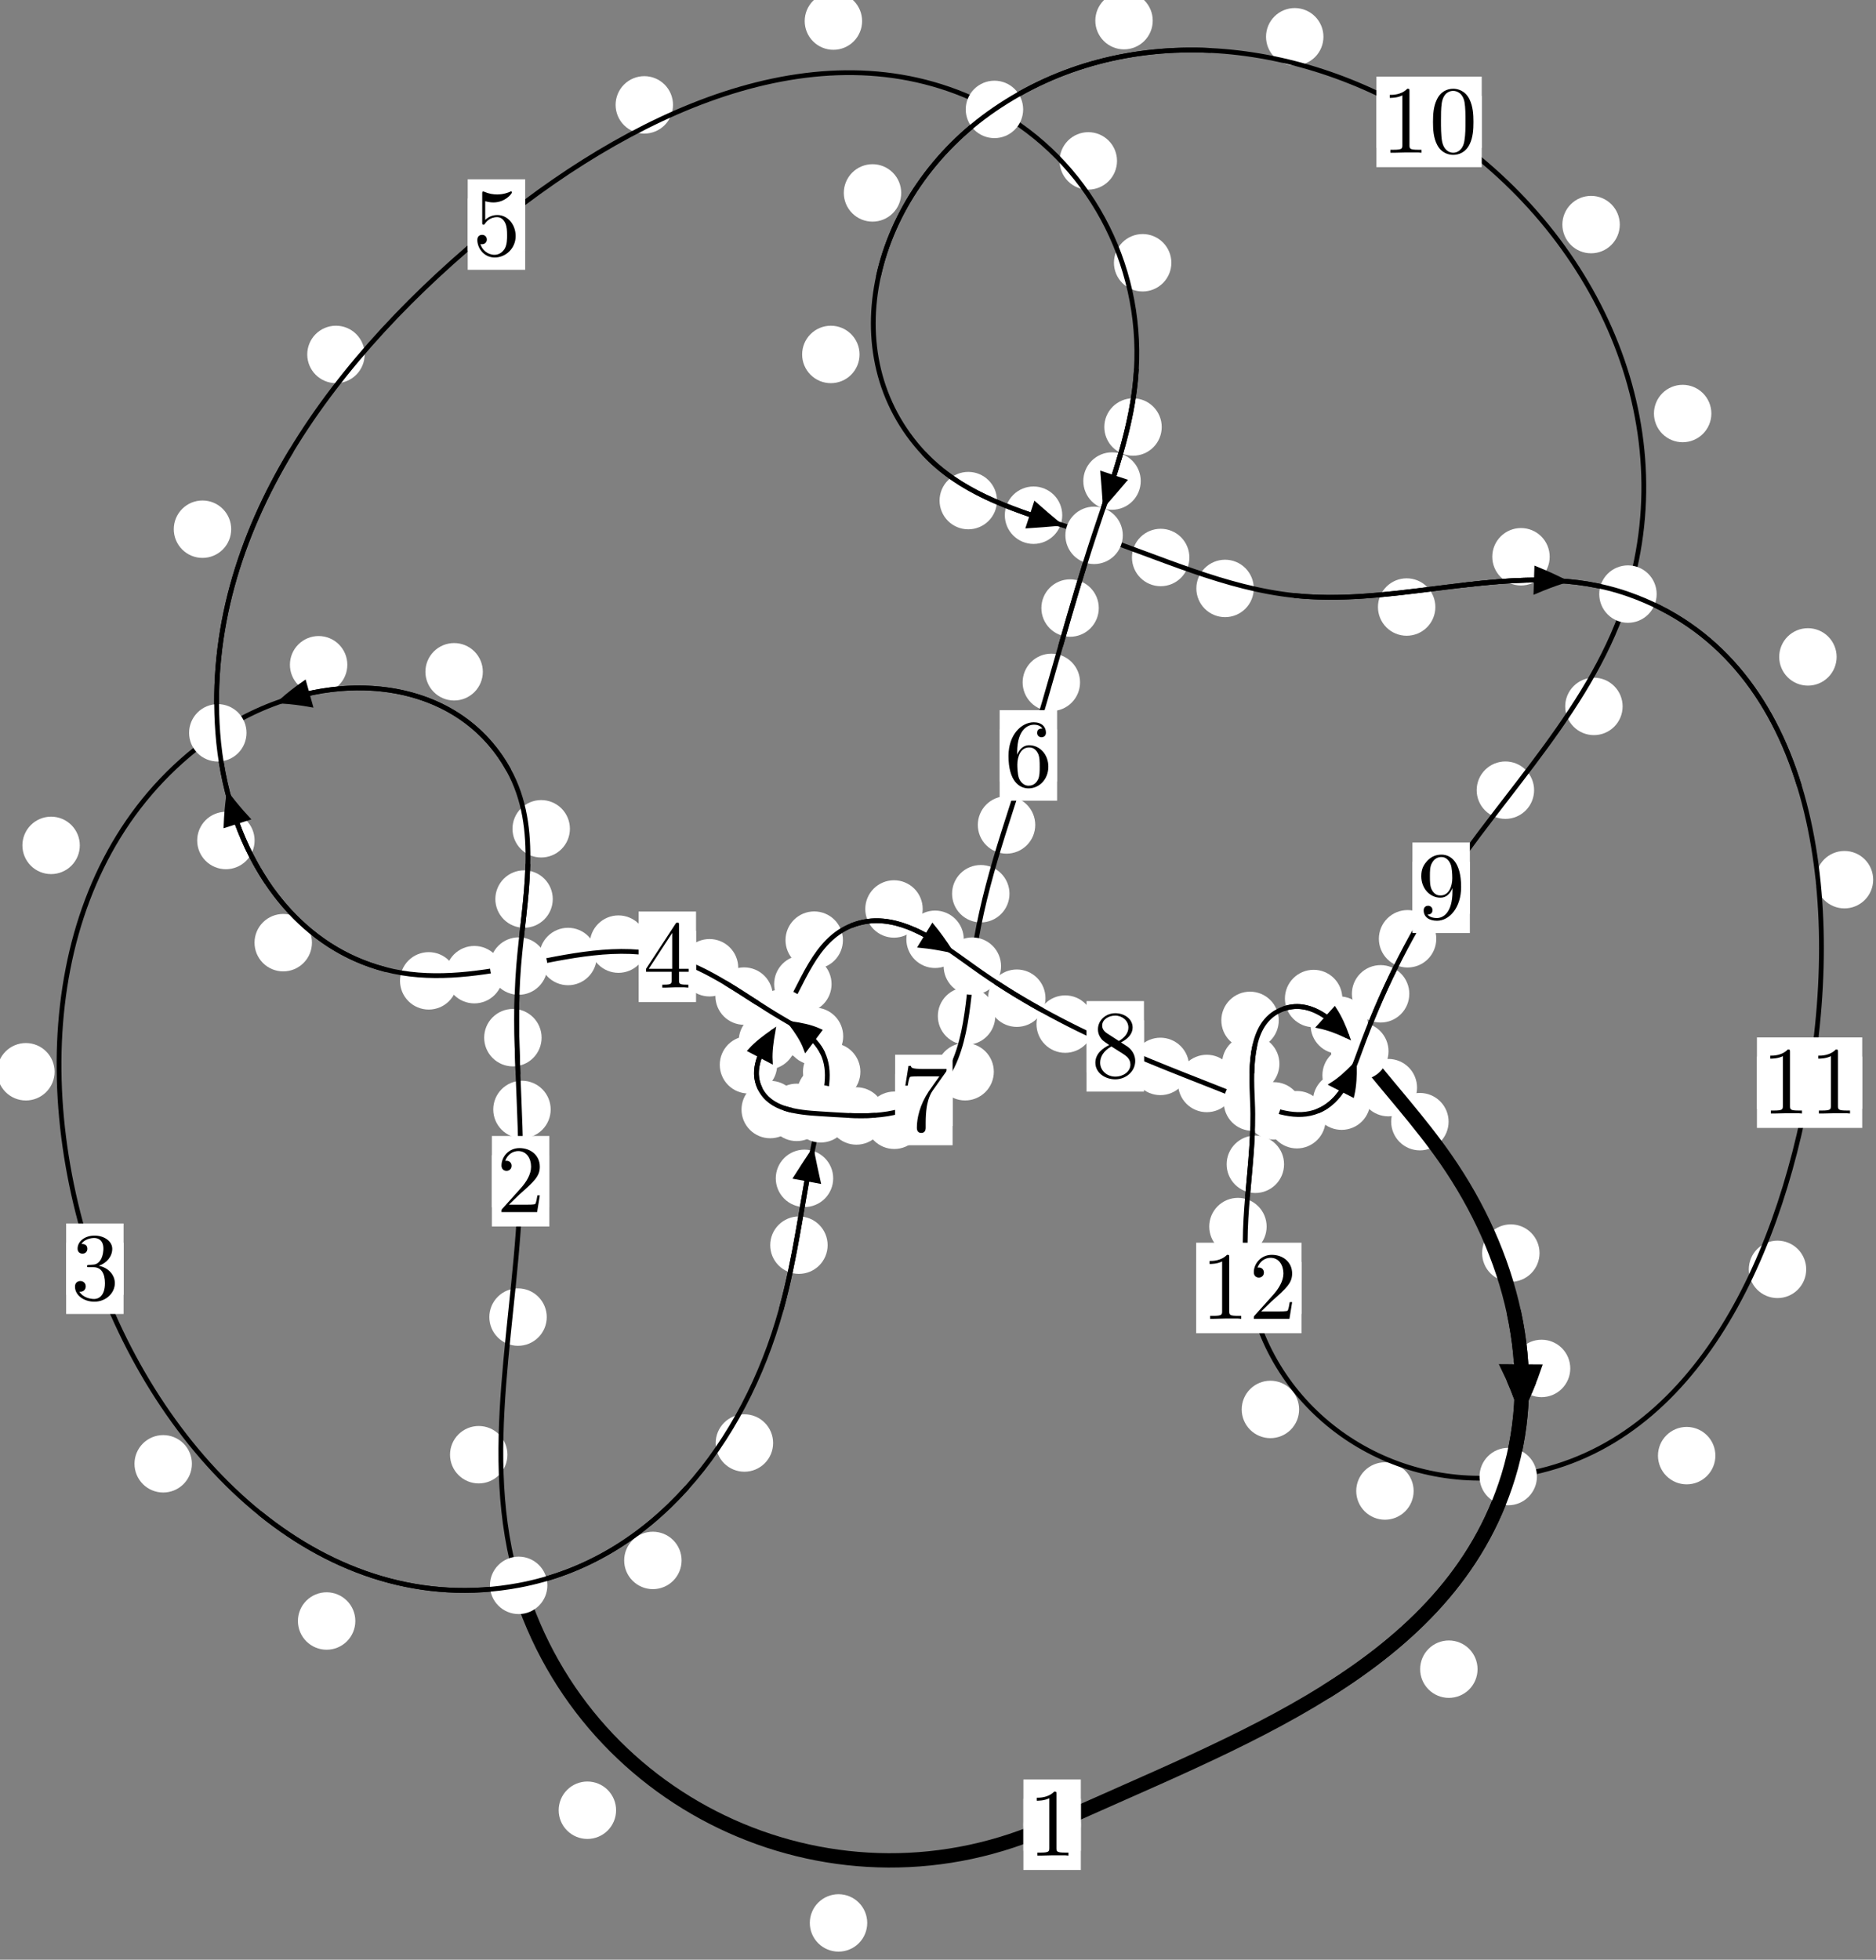 <?xml version="1.0"?>
<!-- Created by MetaPost 1.999 on 2021.07.06:0014 -->
<svg version="1.1" xmlns="http://www.w3.org/2000/svg" xmlns:xlink="http://www.w3.org/1999/xlink" width="195.32" height="203.962" viewBox="0 0 195.32 203.962">
<rect x="0" y="0" width="195.32" height="203.962" fill="#808080" stroke="none"/>
<!-- Original BoundingBox: -54.294556 -38.122345 141.025162 165.839966 -->
  <defs>
    <g transform="scale(0.01,0.01)" id="GLYPHcmr10_48">
      <path style="fill-rule: evenodd;" d="M460 -320C460 -400,455 -480,420 -554C374 -650,292 -666,250 -666C190 -666,117 -640,76 -547C44 -478,39 -400,39 -320C39 -245,43 -155,84 -79C127 2,200 22,249 22C303 22,379 1,423 -94C455 -163,460 -241,460 -320M249 -0C210 -0,151 -25,133 -121C122 -181,122 -273,122 -332C122 -396,122 -462,130 -516C149 -635,224 -644,249 -644C282 -644,348 -626,367 -527C377 -471,377 -395,377 -332C377 -257,377 -189,366 -125C351 -30,294 -0,249 -0"></path>
    </g>
    <g transform="scale(0.01,0.01)" id="GLYPHcmr10_49">
      <path style="fill-rule: evenodd;" d="M294 -640C294 -664,294 -666,271 -666C209 -602,121 -602,89 -602L89 -571C109 -571,168 -571,220 -597L220 -79C220 -43,217 -31,127 -31L95 -31L95 -0L257 -0L130 -3L217 -3L257 -3L297 -3L384 -3L419 -0L419 -31L387 -31C297 -31,294 -42,294 -79"></path>
    </g>
    <g transform="scale(0.01,0.01)" id="GLYPHcmr10_50">
      <path style="fill-rule: evenodd;" d="M127 -77L233 -180C389 -318,449 -372,449 -472C449 -586,359 -666,237 -666C124 -666,50 -574,50 -485C50 -429,100 -429,103 -429C120 -429,155 -441,155 -482C155 -508,137 -534,102 -534C94 -534,92 -534,89 -533C112 -598,166 -635,224 -635C315 -635,358 -554,358 -472C358 -392,308 -313,253 -251L61 -37C50 -26,50 -24,50 -0L421 -0L449 -174L424 -174C419 -144,412 -100,402 -85C395 -77,329 -77,307 -77"></path>
    </g>
    <g transform="scale(0.01,0.01)" id="GLYPHcmr10_51">
      <path style="fill-rule: evenodd;" d="M290 -352C372 -379,430 -449,430 -528C430 -610,342 -666,246 -666C145 -666,69 -606,69 -530C69 -497,91 -478,120 -478C151 -478,171 -500,171 -529C171 -579,124 -579,109 -579C140 -628,206 -641,242 -641C283 -641,338 -619,338 -529C338 -517,336 -459,310 -415C280 -367,246 -364,221 -363C213 -362,189 -360,182 -360C174 -359,167 -358,167 -348C167 -337,174 -337,191 -337L235 -337C317 -337,354 -269,354 -171C354 -35,285 -6,241 -6C198 -6,123 -23,88 -82C123 -77,154 -99,154 -137C154 -173,127 -193,98 -193C74 -193,42 -179,42 -135C42 -44,135 22,244 22C366 22,457 -69,457 -171C457 -253,394 -331,290 -352"></path>
    </g>
    <g transform="scale(0.01,0.01)" id="GLYPHcmr10_52">
      <path style="fill-rule: evenodd;" d="M294 -165L294 -78C294 -42,292 -31,218 -31L197 -31L197 -0L332 -0L238 -3L290 -3L332 -3L374 -3L427 -3L468 -0L468 -31L447 -31C373 -31,371 -42,371 -78L371 -165L471 -165L471 -196L371 -196L371 -651C371 -671,371 -677,355 -677C346 -677,343 -677,335 -665L28 -196L28 -165M300 -196L56 -196L300 -569"></path>
    </g>
    <g transform="scale(0.01,0.01)" id="GLYPHcmr10_53">
      <path style="fill-rule: evenodd;" d="M449 -201C449 -320,367 -420,259 -420C211 -420,168 -404,132 -369L132 -564C152 -558,185 -551,217 -551C340 -551,410 -642,410 -655C410 -661,407 -666,400 -666C399 -666,397 -666,392 -663C372 -654,323 -634,256 -634C216 -634,170 -641,123 -662C115 -665,113 -665,111 -665C101 -665,101 -657,101 -641L101 -345C101 -327,101 -319,115 -319C122 -319,124 -322,128 -328C139 -344,176 -398,257 -398C309 -398,334 -352,342 -334C358 -297,360 -258,360 -208C360 -173,360 -113,336 -71C312 -32,275 -6,229 -6C156 -6,99 -59,82 -118C85 -117,88 -116,99 -116C132 -116,149 -141,149 -165C149 -189,132 -214,99 -214C85 -214,50 -207,50 -161C50 -75,119 22,231 22C347 22,449 -74,449 -201"></path>
    </g>
    <g transform="scale(0.01,0.01)" id="GLYPHcmr10_54">
      <path style="fill-rule: evenodd;" d="M132 -328L132 -352C132 -605,256 -641,307 -641C331 -641,373 -635,395 -601C380 -601,340 -601,340 -556C340 -525,364 -510,386 -510C402 -510,432 -519,432 -558C432 -618,388 -666,305 -666C177 -666,42 -537,42 -316C42 -49,158 22,251 22C362 22,457 -72,457 -204C457 -331,368 -427,257 -427C189 -427,152 -376,132 -328M251 -6C188 -6,158 -66,152 -81C134 -128,134 -208,134 -226C134 -304,166 -404,256 -404C272 -404,318 -404,349 -342C367 -305,367 -254,367 -205C367 -157,367 -107,350 -71C320 -11,274 -6,251 -6"></path>
    </g>
    <g transform="scale(0.01,0.01)" id="GLYPHcmr10_55">
      <path style="fill-rule: evenodd;" d="M476 -609C485 -621,485 -623,485 -644L242 -644C120 -644,118 -657,114 -676L89 -676L56 -470L81 -470C84 -486,93 -549,106 -561C113 -567,191 -567,204 -567L411 -567C400 -551,321 -442,299 -409C209 -274,176 -135,176 -33C176 -23,176 22,222 22C268 22,268 -23,268 -33L268 -84C268 -139,271 -194,279 -248C283 -271,297 -357,341 -419"></path>
    </g>
    <g transform="scale(0.01,0.01)" id="GLYPHcmr10_56">
      <path style="fill-rule: evenodd;" d="M163 -457C117 -487,113 -521,113 -538C113 -599,178 -641,249 -641C322 -641,386 -589,386 -517C386 -460,347 -412,287 -377M309 -362C381 -399,430 -451,430 -517C430 -609,341 -666,250 -666C150 -666,69 -592,69 -499C69 -481,71 -436,113 -389C124 -377,161 -352,186 -335C128 -306,42 -250,42 -151C42 -45,144 22,249 22C362 22,457 -61,457 -168C457 -204,446 -249,408 -291C389 -312,373 -322,309 -362M209 -320L332 -242C360 -223,407 -193,407 -132C407 -58,332 -6,250 -6C164 -6,92 -68,92 -151C92 -209,124 -273,209 -320"></path>
    </g>
    <g transform="scale(0.01,0.01)" id="GLYPHcmr10_57">
      <path style="fill-rule: evenodd;" d="M367 -318L367 -286C367 -52,263 -6,205 -6C188 -6,134 -8,107 -42C151 -42,159 -71,159 -88C159 -119,135 -134,113 -134C97 -134,67 -125,67 -86C67 -19,121 22,206 22C335 22,457 -114,457 -329C457 -598,342 -666,253 -666C198 -666,149 -648,106 -603C65 -558,42 -516,42 -441C42 -316,130 -218,242 -218C303 -218,344 -260,367 -318M243 -241C227 -241,181 -241,150 -304C132 -341,132 -391,132 -440C132 -494,132 -541,153 -578C180 -628,218 -641,253 -641C299 -641,332 -607,349 -562C361 -530,365 -467,365 -421C365 -338,331 -241,243 -241"></path>
    </g>
  </defs>
  <path d="M90.291 200.134C90.291 199.341,89.976 198.581,89.416 198.02C88.855 197.46,88.095 197.145,87.302 197.145C86.51 197.145,85.749 197.46,85.189 198.02C84.628 198.581,84.314 199.341,84.314 200.134C84.314 200.926,84.628 201.686,85.189 202.247C85.749 202.807,86.51 203.122,87.302 203.122C88.095 203.122,88.855 202.807,89.416 202.247C89.976 201.686,90.291 200.926,90.291 200.134Z" style="fill: rgb(100%,100%,100%);stroke: none;"></path>
  <path d="M112.529 189.914C112.529 189.121,112.214 188.361,111.654 187.801C111.093 187.24,110.333 186.925,109.541 186.925C108.748 186.925,107.988 187.24,107.427 187.801C106.867 188.361,106.552 189.121,106.552 189.914C106.552 190.707,106.867 191.467,107.427 192.027C107.988 192.588,108.748 192.903,109.541 192.903C110.333 192.903,111.093 192.588,111.654 192.027C112.214 191.467,112.529 190.707,112.529 189.914Z" style="fill: rgb(100%,100%,100%);stroke: none;"></path>
  <path d="M52.832 151.402C52.832 150.61,52.517 149.85,51.956 149.289C51.396 148.729,50.636 148.414,49.843 148.414C49.05 148.414,48.29 148.729,47.73 149.289C47.169 149.85,46.854 150.61,46.854 151.402C46.854 152.195,47.169 152.955,47.73 153.516C48.29 154.076,49.05 154.391,49.843 154.391C50.636 154.391,51.396 154.076,51.956 153.516C52.517 152.955,52.832 152.195,52.832 151.402Z" style="fill: rgb(100%,100%,100%);stroke: none;"></path>
  <path d="M64.144 188.405C64.144 187.612,63.829 186.852,63.269 186.291C62.708 185.731,61.948 185.416,61.155 185.416C60.363 185.416,59.602 185.731,59.042 186.291C58.481 186.852,58.167 187.612,58.167 188.405C58.167 189.197,58.481 189.958,59.042 190.518C59.602 191.078,60.363 191.393,61.155 191.393C61.948 191.393,62.708 191.078,63.269 190.518C63.829 189.958,64.144 189.197,64.144 188.405Z" style="fill: rgb(100%,100%,100%);stroke: none;"></path>
  <path d="M57.334 115.471C57.334 114.678,57.019 113.918,56.458 113.358C55.898 112.797,55.137 112.482,54.345 112.482C53.552 112.482,52.792 112.797,52.231 113.358C51.671 113.918,51.356 114.678,51.356 115.471C51.356 116.264,51.671 117.024,52.231 117.584C52.792 118.145,53.552 118.46,54.345 118.46C55.137 118.46,55.898 118.145,56.458 117.584C57.019 117.024,57.334 116.264,57.334 115.471Z" style="fill: rgb(100%,100%,100%);stroke: none;"></path>
  <path d="M56.925 137.08C56.925 136.287,56.61 135.527,56.049 134.967C55.489 134.406,54.729 134.091,53.936 134.091C53.143 134.091,52.383 134.406,51.823 134.967C51.262 135.527,50.947 136.287,50.947 137.08C50.947 137.873,51.262 138.633,51.823 139.193C52.383 139.754,53.143 140.069,53.936 140.069C54.729 140.069,55.489 139.754,56.049 139.193C56.61 138.633,56.925 137.873,56.925 137.08Z" style="fill: rgb(100%,100%,100%);stroke: none;"></path>
  <path d="M57.551 93.572C57.551 92.779,57.236 92.019,56.676 91.459C56.115 90.898,55.355 90.583,54.562 90.583C53.77 90.583,53.01 90.898,52.449 91.459C51.889 92.019,51.574 92.779,51.574 93.572C51.574 94.365,51.889 95.125,52.449 95.685C53.01 96.246,53.77 96.561,54.562 96.561C55.355 96.561,56.115 96.246,56.676 95.685C57.236 95.125,57.551 94.365,57.551 93.572Z" style="fill: rgb(100%,100%,100%);stroke: none;"></path>
  <path d="M56.388 107.998C56.388 107.205,56.073 106.445,55.512 105.884C54.952 105.324,54.192 105.009,53.399 105.009C52.606 105.009,51.846 105.324,51.286 105.884C50.725 106.445,50.41 107.205,50.41 107.998C50.41 108.79,50.725 109.551,51.286 110.111C51.846 110.672,52.606 110.986,53.399 110.986C54.192 110.986,54.952 110.672,55.512 110.111C56.073 109.551,56.388 108.79,56.388 107.998Z" style="fill: rgb(100%,100%,100%);stroke: none;"></path>
  <path d="M50.27 69.917C50.27 69.124,49.955 68.364,49.394 67.804C48.834 67.243,48.074 66.928,47.281 66.928C46.488 66.928,45.728 67.243,45.168 67.804C44.607 68.364,44.292 69.124,44.292 69.917C44.292 70.71,44.607 71.47,45.168 72.03C45.728 72.591,46.488 72.906,47.281 72.906C48.074 72.906,48.834 72.591,49.394 72.03C49.955 71.47,50.27 70.71,50.27 69.917Z" style="fill: rgb(100%,100%,100%);stroke: none;"></path>
  <path d="M59.336 86.258C59.336 85.465,59.021 84.705,58.46 84.144C57.9 83.584,57.14 83.269,56.347 83.269C55.554 83.269,54.794 83.584,54.234 84.144C53.673 84.705,53.358 85.465,53.358 86.258C53.358 87.05,53.673 87.811,54.234 88.371C54.794 88.932,55.554 89.246,56.347 89.246C57.14 89.246,57.9 88.932,58.46 88.371C59.021 87.811,59.336 87.05,59.336 86.258Z" style="fill: rgb(100%,100%,100%);stroke: none;"></path>
  <path d="M8.309 87.986C8.309 87.193,7.994 86.433,7.434 85.872C6.873 85.312,6.113 84.997,5.32 84.997C4.528 84.997,3.768 85.312,3.207 85.872C2.647 86.433,2.332 87.193,2.332 87.986C2.332 88.778,2.647 89.538,3.207 90.099C3.768 90.659,4.528 90.974,5.32 90.974C6.113 90.974,6.873 90.659,7.434 90.099C7.994 89.538,8.309 88.778,8.309 87.986Z" style="fill: rgb(100%,100%,100%);stroke: none;"></path>
  <path d="M36.162 69.187C36.162 68.394,35.847 67.634,35.287 67.074C34.726 66.513,33.966 66.198,33.173 66.198C32.381 66.198,31.62 66.513,31.06 67.074C30.499 67.634,30.185 68.394,30.185 69.187C30.185 69.98,30.499 70.74,31.06 71.3C31.62 71.861,32.381 72.176,33.173 72.176C33.966 72.176,34.726 71.861,35.287 71.3C35.847 70.74,36.162 69.98,36.162 69.187Z" style="fill: rgb(100%,100%,100%);stroke: none;"></path>
  <path d="M19.98 152.349C19.98 151.557,19.665 150.797,19.104 150.236C18.544 149.676,17.784 149.361,16.991 149.361C16.198 149.361,15.438 149.676,14.878 150.236C14.317 150.797,14.002 151.557,14.002 152.349C14.002 153.142,14.317 153.902,14.878 154.463C15.438 155.023,16.198 155.338,16.991 155.338C17.784 155.338,18.544 155.023,19.104 154.463C19.665 153.902,19.98 153.142,19.98 152.349Z" style="fill: rgb(100%,100%,100%);stroke: none;"></path>
  <path d="M5.683 111.547C5.683 110.754,5.368 109.994,4.807 109.433C4.247 108.873,3.487 108.558,2.694 108.558C1.901 108.558,1.141 108.873,0.581 109.433C0.02 109.994,-0.295 110.754,-0.295 111.547C-0.295 112.339,0.02 113.099,0.581 113.66C1.141 114.22,1.901 114.535,2.694 114.535C3.487 114.535,4.247 114.22,4.807 113.66C5.368 113.099,5.683 112.339,5.683 111.547Z" style="fill: rgb(100%,100%,100%);stroke: none;"></path>
  <path d="M70.964 162.406C70.964 161.613,70.649 160.853,70.088 160.293C69.528 159.732,68.768 159.417,67.975 159.417C67.182 159.417,66.422 159.732,65.862 160.293C65.301 160.853,64.986 161.613,64.986 162.406C64.986 163.199,65.301 163.959,65.862 164.519C66.422 165.08,67.182 165.395,67.975 165.395C68.768 165.395,69.528 165.08,70.088 164.519C70.649 163.959,70.964 163.199,70.964 162.406Z" style="fill: rgb(100%,100%,100%);stroke: none;"></path>
  <path d="M36.995 168.711C36.995 167.918,36.68 167.158,36.12 166.598C35.559 166.037,34.799 165.722,34.006 165.722C33.214 165.722,32.454 166.037,31.893 166.598C31.333 167.158,31.018 167.918,31.018 168.711C31.018 169.504,31.333 170.264,31.893 170.824C32.454 171.385,33.214 171.7,34.006 171.7C34.799 171.7,35.559 171.385,36.12 170.824C36.68 170.264,36.995 169.504,36.995 168.711Z" style="fill: rgb(100%,100%,100%);stroke: none;"></path>
  <path d="M86.169 129.593C86.169 128.801,85.854 128.041,85.294 127.48C84.733 126.92,83.973 126.605,83.18 126.605C82.388 126.605,81.627 126.92,81.067 127.48C80.506 128.041,80.192 128.801,80.192 129.593C80.192 130.386,80.506 131.146,81.067 131.707C81.627 132.267,82.388 132.582,83.18 132.582C83.973 132.582,84.733 132.267,85.294 131.707C85.854 131.146,86.169 130.386,86.169 129.593Z" style="fill: rgb(100%,100%,100%);stroke: none;"></path>
  <path d="M80.493 150.185C80.493 149.392,80.178 148.632,79.617 148.072C79.057 147.511,78.297 147.196,77.504 147.196C76.711 147.196,75.951 147.511,75.391 148.072C74.83 148.632,74.515 149.392,74.515 150.185C74.515 150.978,74.83 151.738,75.391 152.298C75.951 152.859,76.711 153.174,77.504 153.174C78.297 153.174,79.057 152.859,79.617 152.298C80.178 151.738,80.493 150.978,80.493 150.185Z" style="fill: rgb(100%,100%,100%);stroke: none;"></path>
  <path d="M88.966 113.797C88.966 113.004,88.651 112.244,88.09 111.684C87.53 111.123,86.769 110.808,85.977 110.808C85.184 110.808,84.424 111.123,83.863 111.684C83.303 112.244,82.988 113.004,82.988 113.797C82.988 114.59,83.303 115.35,83.863 115.91C84.424 116.471,85.184 116.786,85.977 116.786C86.769 116.786,87.53 116.471,88.09 115.91C88.651 115.35,88.966 114.59,88.966 113.797Z" style="fill: rgb(100%,100%,100%);stroke: none;"></path>
  <path d="M86.748 122.639C86.748 121.847,86.433 121.087,85.873 120.526C85.312 119.966,84.552 119.651,83.759 119.651C82.967 119.651,82.206 119.966,81.646 120.526C81.085 121.087,80.77 121.847,80.77 122.639C80.77 123.432,81.085 124.192,81.646 124.753C82.206 125.313,82.967 125.628,83.759 125.628C84.552 125.628,85.312 125.313,85.873 124.753C86.433 124.192,86.748 123.432,86.748 122.639Z" style="fill: rgb(100%,100%,100%);stroke: none;"></path>
  <path d="M87.789 107.854C87.789 107.061,87.474 106.301,86.914 105.741C86.353 105.18,85.593 104.865,84.8 104.865C84.008 104.865,83.248 105.18,82.687 105.741C82.127 106.301,81.812 107.061,81.812 107.854C81.812 108.647,82.127 109.407,82.687 109.967C83.248 110.528,84.008 110.843,84.8 110.843C85.593 110.843,86.353 110.528,86.914 109.967C87.474 109.407,87.789 108.647,87.789 107.854Z" style="fill: rgb(100%,100%,100%);stroke: none;"></path>
  <path d="M89.579 111.547C89.579 110.754,89.265 109.994,88.704 109.433C88.144 108.873,87.383 108.558,86.591 108.558C85.798 108.558,85.038 108.873,84.477 109.433C83.917 109.994,83.602 110.754,83.602 111.547C83.602 112.339,83.917 113.099,84.477 113.66C85.038 114.22,85.798 114.535,86.591 114.535C87.383 114.535,88.144 114.22,88.704 113.66C89.265 113.099,89.579 112.339,89.579 111.547Z" style="fill: rgb(100%,100%,100%);stroke: none;"></path>
  <path d="M80.462 103.672C80.462 102.879,80.147 102.119,79.587 101.558C79.026 100.998,78.266 100.683,77.473 100.683C76.681 100.683,75.92 100.998,75.36 101.558C74.8 102.119,74.485 102.879,74.485 103.672C74.485 104.464,74.8 105.224,75.36 105.785C75.92 106.345,76.681 106.66,77.473 106.66C78.266 106.66,79.026 106.345,79.587 105.785C80.147 105.224,80.462 104.464,80.462 103.672Z" style="fill: rgb(100%,100%,100%);stroke: none;"></path>
  <path d="M86.013 106.924C86.013 106.131,85.698 105.371,85.137 104.81C84.577 104.25,83.817 103.935,83.024 103.935C82.231 103.935,81.471 104.25,80.911 104.81C80.35 105.371,80.035 106.131,80.035 106.924C80.035 107.716,80.35 108.476,80.911 109.037C81.471 109.597,82.231 109.912,83.024 109.912C83.817 109.912,84.577 109.597,85.137 109.037C85.698 108.476,86.013 107.716,86.013 106.924Z" style="fill: rgb(100%,100%,100%);stroke: none;"></path>
  <path d="M67.381 98.262C67.381 97.469,67.066 96.709,66.505 96.149C65.945 95.588,65.185 95.273,64.392 95.273C63.599 95.273,62.839 95.588,62.279 96.149C61.718 96.709,61.403 97.469,61.403 98.262C61.403 99.055,61.718 99.815,62.279 100.375C62.839 100.936,63.599 101.251,64.392 101.251C65.185 101.251,65.945 100.936,66.505 100.375C67.066 99.815,67.381 99.055,67.381 98.262Z" style="fill: rgb(100%,100%,100%);stroke: none;"></path>
  <path d="M76.861 100.721C76.861 99.929,76.546 99.169,75.986 98.608C75.425 98.048,74.665 97.733,73.872 97.733C73.08 97.733,72.32 98.048,71.759 98.608C71.199 99.169,70.884 99.929,70.884 100.721C70.884 101.514,71.199 102.274,71.759 102.835C72.32 103.395,73.08 103.71,73.872 103.71C74.665 103.71,75.425 103.395,75.986 102.835C76.546 102.274,76.861 101.514,76.861 100.721Z" style="fill: rgb(100%,100%,100%);stroke: none;"></path>
  <path d="M52.375 101.441C52.375 100.648,52.06 99.888,51.5 99.328C50.939 98.767,50.179 98.452,49.386 98.452C48.594 98.452,47.834 98.767,47.273 99.328C46.713 99.888,46.398 100.648,46.398 101.441C46.398 102.234,46.713 102.994,47.273 103.554C47.834 104.115,48.594 104.43,49.386 104.43C50.179 104.43,50.939 104.115,51.5 103.554C52.06 102.994,52.375 102.234,52.375 101.441Z" style="fill: rgb(100%,100%,100%);stroke: none;"></path>
  <path d="M62.13 99.551C62.13 98.758,61.815 97.998,61.255 97.438C60.694 96.877,59.934 96.562,59.141 96.562C58.349 96.562,57.588 96.877,57.028 97.438C56.467 97.998,56.153 98.758,56.153 99.551C56.153 100.344,56.467 101.104,57.028 101.664C57.588 102.225,58.349 102.54,59.141 102.54C59.934 102.54,60.694 102.225,61.255 101.664C61.815 101.104,62.13 100.344,62.13 99.551Z" style="fill: rgb(100%,100%,100%);stroke: none;"></path>
  <path d="M32.478 98.111C32.478 97.318,32.163 96.558,31.602 95.998C31.042 95.437,30.281 95.122,29.489 95.122C28.696 95.122,27.936 95.437,27.375 95.998C26.815 96.558,26.5 97.318,26.5 98.111C26.5 98.904,26.815 99.664,27.375 100.224C27.936 100.785,28.696 101.1,29.489 101.1C30.281 101.1,31.042 100.785,31.602 100.224C32.163 99.664,32.478 98.904,32.478 98.111Z" style="fill: rgb(100%,100%,100%);stroke: none;"></path>
  <path d="M47.624 102.085C47.624 101.292,47.309 100.532,46.749 99.972C46.188 99.411,45.428 99.096,44.635 99.096C43.843 99.096,43.082 99.411,42.522 99.972C41.961 100.532,41.647 101.292,41.647 102.085C41.647 102.878,41.961 103.638,42.522 104.198C43.082 104.759,43.843 105.074,44.635 105.074C45.428 105.074,46.188 104.759,46.749 104.198C47.309 103.638,47.624 102.878,47.624 102.085Z" style="fill: rgb(100%,100%,100%);stroke: none;"></path>
  <path d="M24.071 55.077C24.071 54.285,23.756 53.524,23.196 52.964C22.635 52.403,21.875 52.089,21.082 52.089C20.29 52.089,19.529 52.403,18.969 52.964C18.408 53.524,18.093 54.285,18.093 55.077C18.093 55.87,18.408 56.63,18.969 57.191C19.529 57.751,20.29 58.066,21.082 58.066C21.875 58.066,22.635 57.751,23.196 57.191C23.756 56.63,24.071 55.87,24.071 55.077Z" style="fill: rgb(100%,100%,100%);stroke: none;"></path>
  <path d="M26.507 87.477C26.507 86.685,26.192 85.924,25.632 85.364C25.072 84.804,24.311 84.489,23.519 84.489C22.726 84.489,21.966 84.804,21.405 85.364C20.845 85.924,20.53 86.685,20.53 87.477C20.53 88.27,20.845 89.03,21.405 89.591C21.966 90.151,22.726 90.466,23.519 90.466C24.311 90.466,25.072 90.151,25.632 89.591C26.192 89.03,26.507 88.27,26.507 87.477Z" style="fill: rgb(100%,100%,100%);stroke: none;"></path>
  <path d="M70.071 10.916C70.071 10.123,69.756 9.363,69.196 8.802C68.635 8.242,67.875 7.927,67.083 7.927C66.29 7.927,65.53 8.242,64.969 8.802C64.409 9.363,64.094 10.123,64.094 10.916C64.094 11.708,64.409 12.469,64.969 13.029C65.53 13.59,66.29 13.904,67.083 13.904C67.875 13.904,68.635 13.59,69.196 13.029C69.756 12.469,70.071 11.708,70.071 10.916Z" style="fill: rgb(100%,100%,100%);stroke: none;"></path>
  <path d="M37.966 36.889C37.966 36.096,37.651 35.336,37.091 34.775C36.53 34.215,35.77 33.9,34.977 33.9C34.185 33.9,33.424 34.215,32.864 34.775C32.304 35.336,31.989 36.096,31.989 36.889C31.989 37.681,32.304 38.442,32.864 39.002C33.424 39.563,34.185 39.878,34.977 39.878C35.77 39.878,36.53 39.563,37.091 39.002C37.651 38.442,37.966 37.681,37.966 36.889Z" style="fill: rgb(100%,100%,100%);stroke: none;"></path>
  <path d="M116.298 16.745C116.298 15.952,115.983 15.192,115.423 14.632C114.862 14.071,114.102 13.756,113.309 13.756C112.517 13.756,111.756 14.071,111.196 14.632C110.635 15.192,110.32 15.952,110.32 16.745C110.32 17.538,110.635 18.298,111.196 18.858C111.756 19.419,112.517 19.734,113.309 19.734C114.102 19.734,114.862 19.419,115.423 18.858C115.983 18.298,116.298 17.538,116.298 16.745Z" style="fill: rgb(100%,100%,100%);stroke: none;"></path>
  <path d="M89.758 2.194C89.758 1.401,89.443 0.641,88.883 0.081C88.322 -0.48,87.562 -0.795,86.769 -0.795C85.977 -0.795,85.216 -0.48,84.656 0.081C84.096 0.641,83.781 1.401,83.781 2.194C83.781 2.987,84.096 3.747,84.656 4.307C85.216 4.868,85.977 5.183,86.769 5.183C87.562 5.183,88.322 4.868,88.883 4.307C89.443 3.747,89.758 2.987,89.758 2.194Z" style="fill: rgb(100%,100%,100%);stroke: none;"></path>
  <path d="M120.953 44.443C120.953 43.65,120.638 42.89,120.077 42.329C119.517 41.769,118.757 41.454,117.964 41.454C117.171 41.454,116.411 41.769,115.851 42.329C115.29 42.89,114.975 43.65,114.975 44.443C114.975 45.235,115.29 45.996,115.851 46.556C116.411 47.116,117.171 47.431,117.964 47.431C118.757 47.431,119.517 47.116,120.077 46.556C120.638 45.996,120.953 45.235,120.953 44.443Z" style="fill: rgb(100%,100%,100%);stroke: none;"></path>
  <path d="M121.956 27.348C121.956 26.555,121.641 25.795,121.08 25.234C120.52 24.674,119.76 24.359,118.967 24.359C118.174 24.359,117.414 24.674,116.854 25.234C116.293 25.795,115.978 26.555,115.978 27.348C115.978 28.14,116.293 28.9,116.854 29.461C117.414 30.021,118.174 30.336,118.967 30.336C119.76 30.336,120.52 30.021,121.08 29.461C121.641 28.9,121.956 28.14,121.956 27.348Z" style="fill: rgb(100%,100%,100%);stroke: none;"></path>
  <path d="M114.4 63.285C114.4 62.492,114.085 61.732,113.525 61.171C112.964 60.611,112.204 60.296,111.411 60.296C110.619 60.296,109.859 60.611,109.298 61.171C108.738 61.732,108.423 62.492,108.423 63.285C108.423 64.077,108.738 64.838,109.298 65.398C109.859 65.958,110.619 66.273,111.411 66.273C112.204 66.273,112.964 65.958,113.525 65.398C114.085 64.838,114.4 64.077,114.4 63.285Z" style="fill: rgb(100%,100%,100%);stroke: none;"></path>
  <path d="M118.768 50.065C118.768 49.273,118.453 48.512,117.892 47.952C117.332 47.391,116.572 47.077,115.779 47.077C114.986 47.077,114.226 47.391,113.666 47.952C113.105 48.512,112.79 49.273,112.79 50.065C112.79 50.858,113.105 51.618,113.666 52.179C114.226 52.739,114.986 53.054,115.779 53.054C116.572 53.054,117.332 52.739,117.892 52.179C118.453 51.618,118.768 50.858,118.768 50.065Z" style="fill: rgb(100%,100%,100%);stroke: none;"></path>
  <path d="M107.784 85.857C107.784 85.064,107.469 84.304,106.908 83.743C106.348 83.183,105.588 82.868,104.795 82.868C104.002 82.868,103.242 83.183,102.682 83.743C102.121 84.304,101.806 85.064,101.806 85.857C101.806 86.649,102.121 87.409,102.682 87.97C103.242 88.53,104.002 88.845,104.795 88.845C105.588 88.845,106.348 88.53,106.908 87.97C107.469 87.409,107.784 86.649,107.784 85.857Z" style="fill: rgb(100%,100%,100%);stroke: none;"></path>
  <path d="M112.449 71.02C112.449 70.228,112.134 69.468,111.573 68.907C111.013 68.347,110.253 68.032,109.46 68.032C108.667 68.032,107.907 68.347,107.347 68.907C106.786 69.468,106.471 70.228,106.471 71.02C106.471 71.813,106.786 72.573,107.347 73.134C107.907 73.694,108.667 74.009,109.46 74.009C110.253 74.009,111.013 73.694,111.573 73.134C112.134 72.573,112.449 71.813,112.449 71.02Z" style="fill: rgb(100%,100%,100%);stroke: none;"></path>
  <path d="M103.621 105.752C103.621 104.959,103.306 104.199,102.745 103.638C102.185 103.078,101.425 102.763,100.632 102.763C99.839 102.763,99.079 103.078,98.519 103.638C97.958 104.199,97.643 104.959,97.643 105.752C97.643 106.544,97.958 107.305,98.519 107.865C99.079 108.426,99.839 108.74,100.632 108.74C101.425 108.74,102.185 108.426,102.745 107.865C103.306 107.305,103.621 106.544,103.621 105.752Z" style="fill: rgb(100%,100%,100%);stroke: none;"></path>
  <path d="M105.102 93.016C105.102 92.224,104.787 91.463,104.227 90.903C103.666 90.342,102.906 90.028,102.114 90.028C101.321 90.028,100.561 90.342,100 90.903C99.44 91.463,99.125 92.224,99.125 93.016C99.125 93.809,99.44 94.569,100 95.13C100.561 95.69,101.321 96.005,102.114 96.005C102.906 96.005,103.666 95.69,104.227 95.13C104.787 94.569,105.102 93.809,105.102 93.016Z" style="fill: rgb(100%,100%,100%);stroke: none;"></path>
  <path d="M96.096 116.594C96.096 115.801,95.782 115.041,95.221 114.481C94.661 113.92,93.9 113.605,93.108 113.605C92.315 113.605,91.555 113.92,90.994 114.481C90.434 115.041,90.119 115.801,90.119 116.594C90.119 117.387,90.434 118.147,90.994 118.707C91.555 119.268,92.315 119.583,93.108 119.583C93.9 119.583,94.661 119.268,95.221 118.707C95.782 118.147,96.096 117.387,96.096 116.594Z" style="fill: rgb(100%,100%,100%);stroke: none;"></path>
  <path d="M103.472 111.543C103.472 110.751,103.157 109.99,102.597 109.43C102.036 108.869,101.276 108.554,100.483 108.554C99.691 108.554,98.93 108.869,98.37 109.43C97.81 109.99,97.495 110.751,97.495 111.543C97.495 112.336,97.81 113.096,98.37 113.657C98.93 114.217,99.691 114.532,100.483 114.532C101.276 114.532,102.036 114.217,102.597 113.657C103.157 113.096,103.472 112.336,103.472 111.543Z" style="fill: rgb(100%,100%,100%);stroke: none;"></path>
  <path d="M85.934 115.774C85.934 114.981,85.619 114.221,85.058 113.66C84.498 113.1,83.738 112.785,82.945 112.785C82.152 112.785,81.392 113.1,80.832 113.66C80.271 114.221,79.956 114.981,79.956 115.774C79.956 116.566,80.271 117.326,80.832 117.887C81.392 118.447,82.152 118.762,82.945 118.762C83.738 118.762,84.498 118.447,85.058 117.887C85.619 117.326,85.934 116.566,85.934 115.774Z" style="fill: rgb(100%,100%,100%);stroke: none;"></path>
  <path d="M92.153 116.146C92.153 115.353,91.838 114.593,91.278 114.032C90.717 113.472,89.957 113.157,89.165 113.157C88.372 113.157,87.612 113.472,87.051 114.032C86.491 114.593,86.176 115.353,86.176 116.146C86.176 116.938,86.491 117.699,87.051 118.259C87.612 118.82,88.372 119.135,89.165 119.135C89.957 119.135,90.717 118.82,91.278 118.259C91.838 117.699,92.153 116.938,92.153 116.146Z" style="fill: rgb(100%,100%,100%);stroke: none;"></path>
  <path d="M80.916 110.822C80.916 110.029,80.602 109.269,80.041 108.708C79.481 108.148,78.72 107.833,77.928 107.833C77.135 107.833,76.375 108.148,75.814 108.708C75.254 109.269,74.939 110.029,74.939 110.822C74.939 111.614,75.254 112.374,75.814 112.935C76.375 113.495,77.135 113.81,77.928 113.81C78.72 113.81,79.481 113.495,80.041 112.935C80.602 112.374,80.916 111.614,80.916 110.822Z" style="fill: rgb(100%,100%,100%);stroke: none;"></path>
  <path d="M83.18 115.479C83.18 114.686,82.865 113.926,82.305 113.365C81.744 112.805,80.984 112.49,80.191 112.49C79.399 112.49,78.638 112.805,78.078 113.365C77.517 113.926,77.203 114.686,77.203 115.479C77.203 116.271,77.517 117.032,78.078 117.592C78.638 118.153,79.399 118.468,80.191 118.468C80.984 118.468,81.744 118.153,82.305 117.592C82.865 117.032,83.18 116.271,83.18 115.479Z" style="fill: rgb(100%,100%,100%);stroke: none;"></path>
  <path d="M86.578 102.421C86.578 101.628,86.263 100.868,85.703 100.308C85.142 99.747,84.382 99.432,83.589 99.432C82.797 99.432,82.036 99.747,81.476 100.308C80.915 100.868,80.601 101.628,80.601 102.421C80.601 103.214,80.915 103.974,81.476 104.534C82.036 105.095,82.797 105.41,83.589 105.41C84.382 105.41,85.142 105.095,85.703 104.534C86.263 103.974,86.578 103.214,86.578 102.421Z" style="fill: rgb(100%,100%,100%);stroke: none;"></path>
  <path d="M82.892 108.325C82.892 107.532,82.578 106.772,82.017 106.211C81.457 105.651,80.696 105.336,79.904 105.336C79.111 105.336,78.351 105.651,77.79 106.211C77.23 106.772,76.915 107.532,76.915 108.325C76.915 109.117,77.23 109.878,77.79 110.438C78.351 110.999,79.111 111.313,79.904 111.313C80.696 111.313,81.457 110.999,82.017 110.438C82.578 109.878,82.892 109.117,82.892 108.325Z" style="fill: rgb(100%,100%,100%);stroke: none;"></path>
  <path d="M96.066 94.603C96.066 93.81,95.751 93.05,95.191 92.489C94.63 91.929,93.87 91.614,93.077 91.614C92.285 91.614,91.524 91.929,90.964 92.489C90.404 93.05,90.089 93.81,90.089 94.603C90.089 95.395,90.404 96.155,90.964 96.716C91.524 97.276,92.285 97.591,93.077 97.591C93.87 97.591,94.63 97.276,95.191 96.716C95.751 96.155,96.066 95.395,96.066 94.603Z" style="fill: rgb(100%,100%,100%);stroke: none;"></path>
  <path d="M87.761 97.848C87.761 97.055,87.446 96.295,86.885 95.735C86.325 95.174,85.565 94.859,84.772 94.859C83.979 94.859,83.219 95.174,82.659 95.735C82.098 96.295,81.783 97.055,81.783 97.848C81.783 98.641,82.098 99.401,82.659 99.961C83.219 100.522,83.979 100.837,84.772 100.837C85.565 100.837,86.325 100.522,86.885 99.961C87.446 99.401,87.761 98.641,87.761 97.848Z" style="fill: rgb(100%,100%,100%);stroke: none;"></path>
  <path d="M108.851 103.889C108.851 103.097,108.536 102.337,107.976 101.776C107.416 101.216,106.655 100.901,105.863 100.901C105.07 100.901,104.31 101.216,103.749 101.776C103.189 102.337,102.874 103.097,102.874 103.889C102.874 104.682,103.189 105.442,103.749 106.003C104.31 106.563,105.07 106.878,105.863 106.878C106.655 106.878,107.416 106.563,107.976 106.003C108.536 105.442,108.851 104.682,108.851 103.889Z" style="fill: rgb(100%,100%,100%);stroke: none;"></path>
  <path d="M100.343 97.759C100.343 96.967,100.028 96.207,99.468 95.646C98.907 95.086,98.147 94.771,97.355 94.771C96.562 94.771,95.802 95.086,95.241 95.646C94.681 96.207,94.366 96.967,94.366 97.759C94.366 98.552,94.681 99.312,95.241 99.873C95.802 100.433,96.562 100.748,97.355 100.748C98.147 100.748,98.907 100.433,99.468 99.873C100.028 99.312,100.343 98.552,100.343 97.759Z" style="fill: rgb(100%,100%,100%);stroke: none;"></path>
  <path d="M123.801 110.991C123.801 110.198,123.486 109.438,122.926 108.877C122.365 108.317,121.605 108.002,120.812 108.002C120.02 108.002,119.26 108.317,118.699 108.877C118.139 109.438,117.824 110.198,117.824 110.991C117.824 111.783,118.139 112.543,118.699 113.104C119.26 113.664,120.02 113.979,120.812 113.979C121.605 113.979,122.365 113.664,122.926 113.104C123.486 112.543,123.801 111.783,123.801 110.991Z" style="fill: rgb(100%,100%,100%);stroke: none;"></path>
  <path d="M113.893 106.587C113.893 105.795,113.578 105.034,113.017 104.474C112.457 103.913,111.697 103.598,110.904 103.598C110.111 103.598,109.351 103.913,108.791 104.474C108.23 105.034,107.915 105.795,107.915 106.587C107.915 107.38,108.23 108.14,108.791 108.701C109.351 109.261,110.111 109.576,110.904 109.576C111.697 109.576,112.457 109.261,113.017 108.701C113.578 108.14,113.893 107.38,113.893 106.587Z" style="fill: rgb(100%,100%,100%);stroke: none;"></path>
  <path d="M135.617 115.615C135.617 114.823,135.302 114.062,134.741 113.502C134.181 112.941,133.421 112.627,132.628 112.627C131.835 112.627,131.075 112.941,130.515 113.502C129.954 114.062,129.639 114.823,129.639 115.615C129.639 116.408,129.954 117.168,130.515 117.729C131.075 118.289,131.835 118.604,132.628 118.604C133.421 118.604,134.181 118.289,134.741 117.729C135.302 117.168,135.617 116.408,135.617 115.615Z" style="fill: rgb(100%,100%,100%);stroke: none;"></path>
  <path d="M128.631 112.765C128.631 111.973,128.316 111.213,127.755 110.652C127.195 110.092,126.435 109.777,125.642 109.777C124.849 109.777,124.089 110.092,123.529 110.652C122.968 111.213,122.653 111.973,122.653 112.765C122.653 113.558,122.968 114.318,123.529 114.879C124.089 115.439,124.849 115.754,125.642 115.754C126.435 115.754,127.195 115.439,127.755 114.879C128.316 114.318,128.631 113.558,128.631 112.765Z" style="fill: rgb(100%,100%,100%);stroke: none;"></path>
  <path d="M142.671 114.606C142.671 113.814,142.356 113.054,141.796 112.493C141.235 111.933,140.475 111.618,139.683 111.618C138.89 111.618,138.13 111.933,137.569 112.493C137.009 113.054,136.694 113.814,136.694 114.606C136.694 115.399,137.009 116.159,137.569 116.72C138.13 117.28,138.89 117.595,139.683 117.595C140.475 117.595,141.235 117.28,141.796 116.72C142.356 116.159,142.671 115.399,142.671 114.606Z" style="fill: rgb(100%,100%,100%);stroke: none;"></path>
  <path d="M138.016 116.536C138.016 115.744,137.701 114.983,137.14 114.423C136.58 113.863,135.82 113.548,135.027 113.548C134.234 113.548,133.474 113.863,132.914 114.423C132.353 114.983,132.038 115.744,132.038 116.536C132.038 117.329,132.353 118.089,132.914 118.65C133.474 119.21,134.234 119.525,135.027 119.525C135.82 119.525,136.58 119.21,137.14 118.65C137.701 118.089,138.016 117.329,138.016 116.536Z" style="fill: rgb(100%,100%,100%);stroke: none;"></path>
  <path d="M146.73 103.435C146.73 102.642,146.415 101.882,145.855 101.322C145.294 100.761,144.534 100.446,143.741 100.446C142.949 100.446,142.188 100.761,141.628 101.322C141.067 101.882,140.752 102.642,140.752 103.435C140.752 104.228,141.067 104.988,141.628 105.548C142.188 106.109,142.949 106.424,143.741 106.424C144.534 106.424,145.294 106.109,145.855 105.548C146.415 104.988,146.73 104.228,146.73 103.435Z" style="fill: rgb(100%,100%,100%);stroke: none;"></path>
  <path d="M143.661 111.911C143.661 111.118,143.346 110.358,142.785 109.798C142.225 109.237,141.465 108.922,140.672 108.922C139.879 108.922,139.119 109.237,138.559 109.798C137.998 110.358,137.683 111.118,137.683 111.911C137.683 112.704,137.998 113.464,138.559 114.024C139.119 114.585,139.879 114.9,140.672 114.9C141.465 114.9,142.225 114.585,142.785 114.024C143.346 113.464,143.661 112.704,143.661 111.911Z" style="fill: rgb(100%,100%,100%);stroke: none;"></path>
  <path d="M159.723 82.239C159.723 81.447,159.408 80.687,158.847 80.126C158.287 79.566,157.527 79.251,156.734 79.251C155.941 79.251,155.181 79.566,154.621 80.126C154.06 80.687,153.745 81.447,153.745 82.239C153.745 83.032,154.06 83.792,154.621 84.353C155.181 84.913,155.941 85.228,156.734 85.228C157.527 85.228,158.287 84.913,158.847 84.353C159.408 83.792,159.723 83.032,159.723 82.239Z" style="fill: rgb(100%,100%,100%);stroke: none;"></path>
  <path d="M149.538 97.707C149.538 96.915,149.223 96.154,148.663 95.594C148.102 95.033,147.342 94.718,146.549 94.718C145.757 94.718,144.997 95.033,144.436 95.594C143.876 96.154,143.561 96.915,143.561 97.707C143.561 98.5,143.876 99.26,144.436 99.821C144.997 100.381,145.757 100.696,146.549 100.696C147.342 100.696,148.102 100.381,148.663 99.821C149.223 99.26,149.538 98.5,149.538 97.707Z" style="fill: rgb(100%,100%,100%);stroke: none;"></path>
  <path d="M178.179 43.038C178.179 42.246,177.864 41.486,177.304 40.925C176.743 40.365,175.983 40.05,175.191 40.05C174.398 40.05,173.638 40.365,173.077 40.925C172.517 41.486,172.202 42.246,172.202 43.038C172.202 43.831,172.517 44.591,173.077 45.152C173.638 45.712,174.398 46.027,175.191 46.027C175.983 46.027,176.743 45.712,177.304 45.152C177.864 44.591,178.179 43.831,178.179 43.038Z" style="fill: rgb(100%,100%,100%);stroke: none;"></path>
  <path d="M168.939 73.522C168.939 72.729,168.624 71.969,168.064 71.409C167.503 70.848,166.743 70.533,165.95 70.533C165.158 70.533,164.398 70.848,163.837 71.409C163.277 71.969,162.962 72.729,162.962 73.522C162.962 74.315,163.277 75.075,163.837 75.635C164.398 76.196,165.158 76.511,165.95 76.511C166.743 76.511,167.503 76.196,168.064 75.635C168.624 75.075,168.939 74.315,168.939 73.522Z" style="fill: rgb(100%,100%,100%);stroke: none;"></path>
  <path d="M137.79 3.827C137.79 3.034,137.476 2.274,136.915 1.714C136.355 1.153,135.594 0.838,134.802 0.838C134.009 0.838,133.249 1.153,132.688 1.714C132.128 2.274,131.813 3.034,131.813 3.827C131.813 4.62,132.128 5.38,132.688 5.94C133.249 6.501,134.009 6.816,134.802 6.816C135.594 6.816,136.355 6.501,136.915 5.94C137.476 5.38,137.79 4.62,137.79 3.827Z" style="fill: rgb(100%,100%,100%);stroke: none;"></path>
  <path d="M168.645 23.374C168.645 22.582,168.33 21.822,167.769 21.261C167.209 20.701,166.449 20.386,165.656 20.386C164.863 20.386,164.103 20.701,163.543 21.261C162.982 21.822,162.667 22.582,162.667 23.374C162.667 24.167,162.982 24.927,163.543 25.488C164.103 26.048,164.863 26.363,165.656 26.363C166.449 26.363,167.209 26.048,167.769 25.488C168.33 24.927,168.645 24.167,168.645 23.374Z" style="fill: rgb(100%,100%,100%);stroke: none;"></path>
  <path d="M93.83 20.079C93.83 19.286,93.515 18.526,92.955 17.966C92.394 17.405,91.634 17.09,90.842 17.09C90.049 17.09,89.289 17.405,88.728 17.966C88.168 18.526,87.853 19.286,87.853 20.079C87.853 20.872,88.168 21.632,88.728 22.192C89.289 22.753,90.049 23.068,90.842 23.068C91.634 23.068,92.394 22.753,92.955 22.192C93.515 21.632,93.83 20.872,93.83 20.079Z" style="fill: rgb(100%,100%,100%);stroke: none;"></path>
  <path d="M120.017 2.149C120.017 1.356,119.702 0.596,119.141 0.035C118.581 -0.525,117.821 -0.84,117.028 -0.84C116.235 -0.84,115.475 -0.525,114.915 0.035C114.354 0.596,114.039 1.356,114.039 2.149C114.039 2.941,114.354 3.702,114.915 4.262C115.475 4.823,116.235 5.138,117.028 5.138C117.821 5.138,118.581 4.823,119.141 4.262C119.702 3.702,120.017 2.941,120.017 2.149Z" style="fill: rgb(100%,100%,100%);stroke: none;"></path>
  <path d="M103.801 52.102C103.801 51.309,103.486 50.549,102.925 49.988C102.365 49.428,101.605 49.113,100.812 49.113C100.019 49.113,99.259 49.428,98.699 49.988C98.138 50.549,97.823 51.309,97.823 52.102C97.823 52.894,98.138 53.655,98.699 54.215C99.259 54.776,100.019 55.09,100.812 55.09C101.605 55.09,102.365 54.776,102.925 54.215C103.486 53.655,103.801 52.894,103.801 52.102Z" style="fill: rgb(100%,100%,100%);stroke: none;"></path>
  <path d="M89.492 36.89C89.492 36.097,89.177 35.337,88.616 34.777C88.056 34.216,87.296 33.901,86.503 33.901C85.71 33.901,84.95 34.216,84.39 34.777C83.829 35.337,83.514 36.097,83.514 36.89C83.514 37.683,83.829 38.443,84.39 39.003C84.95 39.564,85.71 39.879,86.503 39.879C87.296 39.879,88.056 39.564,88.616 39.003C89.177 38.443,89.492 37.683,89.492 36.89Z" style="fill: rgb(100%,100%,100%);stroke: none;"></path>
  <path d="M123.833 58.023C123.833 57.23,123.518 56.47,122.957 55.909C122.397 55.349,121.637 55.034,120.844 55.034C120.051 55.034,119.291 55.349,118.731 55.909C118.17 56.47,117.855 57.23,117.855 58.023C117.855 58.815,118.17 59.575,118.731 60.136C119.291 60.696,120.051 61.011,120.844 61.011C121.637 61.011,122.397 60.696,122.957 60.136C123.518 59.575,123.833 58.815,123.833 58.023Z" style="fill: rgb(100%,100%,100%);stroke: none;"></path>
  <path d="M110.596 53.621C110.596 52.828,110.281 52.068,109.72 51.508C109.16 50.947,108.4 50.632,107.607 50.632C106.814 50.632,106.054 50.947,105.494 51.508C104.933 52.068,104.618 52.828,104.618 53.621C104.618 54.414,104.933 55.174,105.494 55.734C106.054 56.295,106.814 56.61,107.607 56.61C108.4 56.61,109.16 56.295,109.72 55.734C110.281 55.174,110.596 54.414,110.596 53.621Z" style="fill: rgb(100%,100%,100%);stroke: none;"></path>
  <path d="M149.443 63.179C149.443 62.386,149.128 61.626,148.568 61.066C148.007 60.505,147.247 60.19,146.454 60.19C145.662 60.19,144.901 60.505,144.341 61.066C143.78 61.626,143.466 62.386,143.466 63.179C143.466 63.972,143.78 64.732,144.341 65.292C144.901 65.853,145.662 66.168,146.454 66.168C147.247 66.168,148.007 65.853,148.568 65.292C149.128 64.732,149.443 63.972,149.443 63.179Z" style="fill: rgb(100%,100%,100%);stroke: none;"></path>
  <path d="M130.537 61.243C130.537 60.45,130.222 59.69,129.662 59.129C129.101 58.569,128.341 58.254,127.548 58.254C126.756 58.254,125.995 58.569,125.435 59.129C124.874 59.69,124.559 60.45,124.559 61.243C124.559 62.035,124.874 62.796,125.435 63.356C125.995 63.916,126.756 64.231,127.548 64.231C128.341 64.231,129.101 63.916,129.662 63.356C130.222 62.796,130.537 62.035,130.537 61.243Z" style="fill: rgb(100%,100%,100%);stroke: none;"></path>
  <path d="M191.22 68.369C191.22 67.577,190.905 66.816,190.344 66.256C189.784 65.695,189.024 65.381,188.231 65.381C187.438 65.381,186.678 65.695,186.118 66.256C185.557 66.816,185.242 67.577,185.242 68.369C185.242 69.162,185.557 69.922,186.118 70.483C186.678 71.043,187.438 71.358,188.231 71.358C189.024 71.358,189.784 71.043,190.344 70.483C190.905 69.922,191.22 69.162,191.22 68.369Z" style="fill: rgb(100%,100%,100%);stroke: none;"></path>
  <path d="M161.346 57.946C161.346 57.153,161.032 56.393,160.471 55.833C159.911 55.272,159.15 54.957,158.358 54.957C157.565 54.957,156.805 55.272,156.244 55.833C155.684 56.393,155.369 57.153,155.369 57.946C155.369 58.739,155.684 59.499,156.244 60.059C156.805 60.62,157.565 60.935,158.358 60.935C159.15 60.935,159.911 60.62,160.471 60.059C161.032 59.499,161.346 58.739,161.346 57.946Z" style="fill: rgb(100%,100%,100%);stroke: none;"></path>
  <path d="M188.053 132.113C188.053 131.32,187.738 130.56,187.178 129.999C186.617 129.439,185.857 129.124,185.064 129.124C184.272 129.124,183.511 129.439,182.951 129.999C182.39 130.56,182.076 131.32,182.076 132.113C182.076 132.905,182.39 133.665,182.951 134.226C183.511 134.786,184.272 135.101,185.064 135.101C185.857 135.101,186.617 134.786,187.178 134.226C187.738 133.665,188.053 132.905,188.053 132.113Z" style="fill: rgb(100%,100%,100%);stroke: none;"></path>
  <path d="M195.025 91.556C195.025 90.763,194.71 90.003,194.15 89.442C193.589 88.882,192.829 88.567,192.036 88.567C191.244 88.567,190.484 88.882,189.923 89.442C189.363 90.003,189.048 90.763,189.048 91.556C189.048 92.348,189.363 93.108,189.923 93.669C190.484 94.229,191.244 94.544,192.036 94.544C192.829 94.544,193.589 94.229,194.15 93.669C194.71 93.108,195.025 92.348,195.025 91.556Z" style="fill: rgb(100%,100%,100%);stroke: none;"></path>
  <path d="M147.181 155.18C147.181 154.387,146.866 153.627,146.306 153.067C145.745 152.506,144.985 152.191,144.192 152.191C143.4 152.191,142.64 152.506,142.079 153.067C141.519 153.627,141.204 154.387,141.204 155.18C141.204 155.973,141.519 156.733,142.079 157.293C142.64 157.854,143.4 158.169,144.192 158.169C144.985 158.169,145.745 157.854,146.306 157.293C146.866 156.733,147.181 155.973,147.181 155.18Z" style="fill: rgb(100%,100%,100%);stroke: none;"></path>
  <path d="M178.598 151.499C178.598 150.706,178.283 149.946,177.722 149.386C177.162 148.825,176.402 148.51,175.609 148.51C174.816 148.51,174.056 148.825,173.496 149.386C172.935 149.946,172.62 150.706,172.62 151.499C172.62 152.292,172.935 153.052,173.496 153.612C174.056 154.173,174.816 154.488,175.609 154.488C176.402 154.488,177.162 154.173,177.722 153.612C178.283 153.052,178.598 152.292,178.598 151.499Z" style="fill: rgb(100%,100%,100%);stroke: none;"></path>
  <path d="M131.876 127.659C131.876 126.866,131.561 126.106,131.001 125.546C130.44 124.985,129.68 124.67,128.887 124.67C128.095 124.67,127.334 124.985,126.774 125.546C126.214 126.106,125.899 126.866,125.899 127.659C125.899 128.452,126.214 129.212,126.774 129.772C127.334 130.333,128.095 130.648,128.887 130.648C129.68 130.648,130.44 130.333,131.001 129.772C131.561 129.212,131.876 128.452,131.876 127.659Z" style="fill: rgb(100%,100%,100%);stroke: none;"></path>
  <path d="M135.257 146.692C135.257 145.899,134.942 145.139,134.382 144.578C133.821 144.018,133.061 143.703,132.268 143.703C131.476 143.703,130.716 144.018,130.155 144.578C129.595 145.139,129.28 145.899,129.28 146.692C129.28 147.484,129.595 148.244,130.155 148.805C130.716 149.365,131.476 149.68,132.268 149.68C133.061 149.68,133.821 149.365,134.382 148.805C134.942 148.244,135.257 147.484,135.257 146.692Z" style="fill: rgb(100%,100%,100%);stroke: none;"></path>
  <path d="M133.207 110.724C133.207 109.931,132.892 109.171,132.332 108.611C131.772 108.05,131.011 107.735,130.219 107.735C129.426 107.735,128.666 108.05,128.105 108.611C127.545 109.171,127.23 109.931,127.23 110.724C127.23 111.517,127.545 112.277,128.105 112.837C128.666 113.398,129.426 113.713,130.219 113.713C131.011 113.713,131.772 113.398,132.332 112.837C132.892 112.277,133.207 111.517,133.207 110.724Z" style="fill: rgb(100%,100%,100%);stroke: none;"></path>
  <path d="M133.69 121.176C133.69 120.383,133.375 119.623,132.814 119.063C132.254 118.502,131.494 118.187,130.701 118.187C129.908 118.187,129.148 118.502,128.588 119.063C128.027 119.623,127.712 120.383,127.712 121.176C127.712 121.969,128.027 122.729,128.588 123.289C129.148 123.85,129.908 124.165,130.701 124.165C131.494 124.165,132.254 123.85,132.814 123.289C133.375 122.729,133.69 121.969,133.69 121.176Z" style="fill: rgb(100%,100%,100%);stroke: none;"></path>
  <path d="M139.757 103.923C139.757 103.13,139.442 102.37,138.882 101.81C138.321 101.249,137.561 100.934,136.768 100.934C135.976 100.934,135.215 101.249,134.655 101.81C134.094 102.37,133.78 103.13,133.78 103.923C133.78 104.716,134.094 105.476,134.655 106.036C135.215 106.597,135.976 106.912,136.768 106.912C137.561 106.912,138.321 106.597,138.882 106.036C139.442 105.476,139.757 104.716,139.757 103.923Z" style="fill: rgb(100%,100%,100%);stroke: none;"></path>
  <path d="M133.137 106.198C133.137 105.405,132.822 104.645,132.261 104.085C131.701 103.524,130.941 103.209,130.148 103.209C129.355 103.209,128.595 103.524,128.035 104.085C127.474 104.645,127.159 105.405,127.159 106.198C127.159 106.991,127.474 107.751,128.035 108.311C128.595 108.872,129.355 109.187,130.148 109.187C130.941 109.187,131.701 108.872,132.261 108.311C132.822 107.751,133.137 106.991,133.137 106.198Z" style="fill: rgb(100%,100%,100%);stroke: none;"></path>
  <path d="M147.536 113.199C147.536 112.406,147.221 111.646,146.661 111.085C146.1 110.525,145.34 110.21,144.547 110.21C143.755 110.21,142.994 110.525,142.434 111.085C141.874 111.646,141.559 112.406,141.559 113.199C141.559 113.991,141.874 114.752,142.434 115.312C142.994 115.872,143.755 116.187,144.547 116.187C145.34 116.187,146.1 115.872,146.661 115.312C147.221 114.752,147.536 113.991,147.536 113.199Z" style="fill: rgb(100%,100%,100%);stroke: none;"></path>
  <path d="M142.433 106.694C142.433 105.901,142.118 105.141,141.557 104.581C140.997 104.02,140.237 103.705,139.444 103.705C138.651 103.705,137.891 104.02,137.331 104.581C136.77 105.141,136.455 105.901,136.455 106.694C136.455 107.487,136.77 108.247,137.331 108.807C137.891 109.368,138.651 109.683,139.444 109.683C140.237 109.683,140.997 109.368,141.557 108.807C142.118 108.247,142.433 107.487,142.433 106.694Z" style="fill: rgb(100%,100%,100%);stroke: none;"></path>
  <path d="M160.288 130.418C160.288 129.626,159.973 128.865,159.413 128.305C158.852 127.744,158.092 127.429,157.299 127.429C156.507 127.429,155.747 127.744,155.186 128.305C154.626 128.865,154.311 129.626,154.311 130.418C154.311 131.211,154.626 131.971,155.186 132.532C155.747 133.092,156.507 133.407,157.299 133.407C158.092 133.407,158.852 133.092,159.413 132.532C159.973 131.971,160.288 131.211,160.288 130.418Z" style="fill: rgb(100%,100%,100%);stroke: none;"></path>
  <path d="M150.82 116.74C150.82 115.947,150.505 115.187,149.944 114.627C149.384 114.066,148.624 113.751,147.831 113.751C147.038 113.751,146.278 114.066,145.718 114.627C145.157 115.187,144.842 115.947,144.842 116.74C144.842 117.533,145.157 118.293,145.718 118.853C146.278 119.414,147.038 119.729,147.831 119.729C148.624 119.729,149.384 119.414,149.944 118.853C150.505 118.293,150.82 117.533,150.82 116.74Z" style="fill: rgb(100%,100%,100%);stroke: none;"></path>
  <path d="M153.836 173.724C153.836 172.931,153.521 172.171,152.96 171.61C152.4 171.05,151.64 170.735,150.847 170.735C150.054 170.735,149.294 171.05,148.734 171.61C148.173 172.171,147.858 172.931,147.858 173.724C147.858 174.516,148.173 175.276,148.734 175.837C149.294 176.397,150.054 176.712,150.847 176.712C151.64 176.712,152.4 176.397,152.96 175.837C153.521 175.276,153.836 174.516,153.836 173.724Z" style="fill: rgb(100%,100%,100%);stroke: none;"></path>
  <path d="M163.489 142.423C163.489 141.63,163.174 140.87,162.613 140.309C162.053 139.749,161.293 139.434,160.5 139.434C159.707 139.434,158.947 139.749,158.387 140.309C157.826 140.87,157.511 141.63,157.511 142.423C157.511 143.215,157.826 143.976,158.387 144.536C158.947 145.097,159.707 145.412,160.5 145.412C161.293 145.412,162.053 145.097,162.613 144.536C163.174 143.976,163.489 143.215,163.489 142.423Z" style="fill: rgb(100%,100%,100%);stroke: none;"></path>
  <path d="M109.541 189.914C87.302 200.134,61.155 188.405,54 165C49.843 151.402,53.936 137.08,54.203 122.941C54.345 115.471,53.399 107.998,54 100.547C54.562 93.572,56.347 86.258,52.934 80.106C47.281 69.917,33.173 69.187,22.676 76.272C5.32 87.986,2.694 111.547,9.877 132.047C16.991 152.349,34.006 168.711,54 165C67.975 162.406,77.504 150.185,81.34 136.27C83.18 129.593,83.759 122.639,85.444 115.923C85.977 113.797,86.591 111.547,85.634 109.573C84.8 107.854,83.024 106.924,81.38 105.96C77.473 103.672,73.872 100.721,69.476 99.581C64.392 98.262,59.141 99.551,54 100.547C49.386 101.441,44.635 102.085,40.082 100.89C29.489 98.111,23.519 87.477,22.676 76.272C21.082 55.077,34.977 36.889,51.688 23.37C67.083 10.916,86.769 2.194,103.536 11.387C113.309 16.745,118.967 27.348,118.313 38.49C117.964 44.443,115.779 50.065,113.912 55.717C111.411 63.285,109.46 71.02,107.07 78.623C104.795 85.857,102.114 93.016,101.236 100.556C100.632 105.752,100.483 111.543,96.189 114.484C93.108 116.594,89.165 116.146,85.444 115.923C82.945 115.774,80.191 115.479,79.125 113.285C77.928 110.822,79.904 108.325,81.38 105.96C83.589 102.421,84.772 97.848,88.703 96.312C93.077 94.603,97.355 97.759,101.236 100.556C105.863 103.889,110.904 106.587,116.114 108.902C120.812 110.991,125.642 112.765,130.403 114.707C132.628 115.615,135.027 116.536,137.241 115.619C139.683 114.606,140.672 111.911,141.577 109.412C143.741 103.435,146.549 97.707,150.046 92.397C156.734 82.239,165.95 73.522,169.494 61.832C175.191 43.038,165.656 23.374,148.788 12.688C134.802 3.827,117.028 2.149,103.536 11.387C90.842 20.079,86.503 36.89,96.241 47.242C100.812 52.102,107.607 53.621,113.912 55.717C120.844 58.023,127.548 61.243,134.83 61.989C146.454 63.179,158.358 57.946,169.494 61.832C188.231 68.369,192.036 91.556,188.405 112.682C185.064 132.113,175.609 151.499,157.03 153.676C144.192 155.18,132.268 146.692,130.023 134.05C128.887 127.659,130.701 121.176,130.403 114.707C130.219 110.724,130.148 106.198,133.675 104.986C136.768 103.923,139.444 106.694,141.577 109.412C144.547 113.199,147.831 116.74,150.571 120.698C157.299 130.418,160.5 142.423,157.03 153.676C150.847 173.724,128.672 181.122,109.541 189.914" style="stroke:rgb(0%,0%,0%); stroke-width: 0.498;stroke-linecap: round;stroke-linejoin: round;stroke-miterlimit: 10;fill: none;"></path>
  <path d="M109.541 189.914C87.302 200.134,61.155 188.405,54 165" style="stroke:rgb(0%,0%,0%); stroke-width: 1.494;stroke-linecap: round;stroke-linejoin: round;stroke-miterlimit: 10;fill: none;"></path>
  <path d="M141.577 109.412C144.547 113.199,147.831 116.74,150.571 120.698C157.299 130.418,160.5 142.423,157.03 153.676C150.847 173.724,128.672 181.122,109.541 189.914" style="stroke:rgb(0%,0%,0%); stroke-width: 1.494;stroke-linecap: round;stroke-linejoin: round;stroke-miterlimit: 10;fill: none;"></path>
  <path d="M56.989 165C56.989 164.207,56.674 163.447,56.113 162.887C55.553 162.326,54.793 162.011,54 162.011C53.207 162.011,52.447 162.326,51.887 162.887C51.326 163.447,51.011 164.207,51.011 165C51.011 165.793,51.326 166.553,51.887 167.113C52.447 167.674,53.207 167.989,54 167.989C54.793 167.989,55.553 167.674,56.113 167.113C56.674 166.553,56.989 165.793,56.989 165Z" style="fill: rgb(100%,100%,100%);stroke: none;"></path>
  <path d="M27.109 157.528C34.751 163.693,44.003 166.855,54 165C60.988 163.703,66.863 159.999,71.472 154.88" style="stroke:rgb(0%,0%,0%); stroke-width: 0.498;stroke-linecap: round;stroke-linejoin: round;stroke-miterlimit: 10;fill: none;"></path>
  <path d="M25.665 76.272C25.665 75.479,25.35 74.719,24.789 74.158C24.229 73.598,23.469 73.283,22.676 73.283C21.883 73.283,21.123 73.598,20.563 74.158C20.002 74.719,19.687 75.479,19.687 76.272C19.687 77.064,20.002 77.825,20.563 78.385C21.123 78.946,21.883 79.26,22.676 79.26C23.469 79.26,24.229 78.946,24.789 78.385C25.35 77.825,25.665 77.064,25.665 76.272Z" style="fill: rgb(100%,100%,100%);stroke: none;"></path>
  <path d="M27.723 91.741C24.801 87.334,23.097 81.875,22.676 76.272C21.879 65.674,24.954 55.829,30.318 46.942" style="stroke:rgb(0%,0%,0%); stroke-width: 0.498;stroke-linecap: round;stroke-linejoin: round;stroke-miterlimit: 10;fill: none;"></path>
  <path d="M88.432 115.923C88.432 115.13,88.117 114.37,87.557 113.81C86.996 113.249,86.236 112.934,85.444 112.934C84.651 112.934,83.891 113.249,83.33 113.81C82.77 114.37,82.455 115.13,82.455 115.923C82.455 116.716,82.77 117.476,83.33 118.036C83.891 118.597,84.651 118.912,85.444 118.912C86.236 118.912,86.996 118.597,87.557 118.036C88.117 117.476,88.432 116.716,88.432 115.923Z" style="fill: rgb(100%,100%,100%);stroke: none;"></path>
  <path d="M91.056 116.078C89.22 116.202,87.304 116.034,85.444 115.923C84.194 115.848,82.881 115.737,81.747 115.371" style="stroke:rgb(0%,0%,0%); stroke-width: 0.498;stroke-linecap: round;stroke-linejoin: round;stroke-miterlimit: 10;fill: none;"></path>
  <path d="M56.989 100.547C56.989 99.754,56.674 98.994,56.113 98.434C55.553 97.873,54.793 97.558,54 97.558C53.207 97.558,52.447 97.873,51.887 98.434C51.326 98.994,51.011 99.754,51.011 100.547C51.011 101.34,51.326 102.1,51.887 102.66C52.447 103.221,53.207 103.536,54 103.536C54.793 103.536,55.553 103.221,56.113 102.66C56.674 102.1,56.989 101.34,56.989 100.547Z" style="fill: rgb(100%,100%,100%);stroke: none;"></path>
  <path d="M53.929 111.737C53.786 108.003,53.7 104.272,54 100.547C54.281 97.059,54.868 93.487,54.958 90.018" style="stroke:rgb(0%,0%,0%); stroke-width: 0.498;stroke-linecap: round;stroke-linejoin: round;stroke-miterlimit: 10;fill: none;"></path>
  <path d="M106.525 11.387C106.525 10.594,106.21 9.834,105.65 9.273C105.089 8.713,104.329 8.398,103.536 8.398C102.744 8.398,101.984 8.713,101.423 9.273C100.863 9.834,100.548 10.594,100.548 11.387C100.548 12.179,100.863 12.94,101.423 13.5C101.984 14.061,102.744 14.376,103.536 14.376C104.329 14.376,105.089 14.061,105.65 13.5C106.21 12.94,106.525 12.179,106.525 11.387Z" style="fill: rgb(100%,100%,100%);stroke: none;"></path>
  <path d="M125.977 5.25C118.099 4.878,110.282 6.768,103.536 11.387C97.189 15.733,92.931 22.109,91.476 28.692" style="stroke:rgb(0%,0%,0%); stroke-width: 0.498;stroke-linecap: round;stroke-linejoin: round;stroke-miterlimit: 10;fill: none;"></path>
  <path d="M104.225 100.556C104.225 99.764,103.91 99.003,103.35 98.443C102.789 97.882,102.029 97.567,101.236 97.567C100.444 97.567,99.684 97.882,99.123 98.443C98.563 99.003,98.248 99.764,98.248 100.556C98.248 101.349,98.563 102.109,99.123 102.67C99.684 103.23,100.444 103.545,101.236 103.545C102.029 103.545,102.789 103.23,103.35 102.67C103.91 102.109,104.225 101.349,104.225 100.556Z" style="fill: rgb(100%,100%,100%);stroke: none;"></path>
  <path d="M95.154 96.744C97.256 97.669,99.296 99.158,101.236 100.556C103.55 102.223,105.966 103.731,108.456 105.111" style="stroke:rgb(0%,0%,0%); stroke-width: 0.498;stroke-linecap: round;stroke-linejoin: round;stroke-miterlimit: 10;fill: none;"></path>
  <path d="M84.369 105.96C84.369 105.168,84.054 104.407,83.493 103.847C82.933 103.286,82.173 102.972,81.38 102.972C80.587 102.972,79.827 103.286,79.267 103.847C78.706 104.407,78.391 105.168,78.391 105.96C78.391 106.753,78.706 107.513,79.267 108.074C79.827 108.634,80.587 108.949,81.38 108.949C82.173 108.949,82.933 108.634,83.493 108.074C84.054 107.513,84.369 106.753,84.369 105.96Z" style="fill: rgb(100%,100%,100%);stroke: none;"></path>
  <path d="M83.811 107.483C83.057 106.915,82.202 106.442,81.38 105.96C79.427 104.816,77.55 103.506,75.612 102.34" style="stroke:rgb(0%,0%,0%); stroke-width: 0.498;stroke-linecap: round;stroke-linejoin: round;stroke-miterlimit: 10;fill: none;"></path>
  <path d="M133.391 114.707C133.391 113.915,133.076 113.155,132.516 112.594C131.955 112.034,131.195 111.719,130.403 111.719C129.61 111.719,128.85 112.034,128.289 112.594C127.729 113.155,127.414 113.915,127.414 114.707C127.414 115.5,127.729 116.26,128.289 116.821C128.85 117.381,129.61 117.696,130.403 117.696C131.195 117.696,131.955 117.381,132.516 116.821C133.076 116.26,133.391 115.5,133.391 114.707Z" style="fill: rgb(100%,100%,100%);stroke: none;"></path>
  <path d="M129.899 124.408C130.173 121.18,130.552 117.942,130.403 114.707C130.311 112.716,130.247 110.588,130.647 108.807" style="stroke:rgb(0%,0%,0%); stroke-width: 0.498;stroke-linecap: round;stroke-linejoin: round;stroke-miterlimit: 10;fill: none;"></path>
  <path d="M172.483 61.832C172.483 61.039,172.168 60.279,171.607 59.718C171.047 59.158,170.287 58.843,169.494 58.843C168.701 58.843,167.941 59.158,167.381 59.718C166.82 60.279,166.505 61.039,166.505 61.832C166.505 62.624,166.82 63.385,167.381 63.945C167.941 64.506,168.701 64.82,169.494 64.82C170.287 64.82,171.047 64.506,171.607 63.945C172.168 63.385,172.483 62.624,172.483 61.832Z" style="fill: rgb(100%,100%,100%);stroke: none;"></path>
  <path d="M152.345 60.899C158.166 60.226,163.926 59.889,169.494 61.832C178.862 65.101,184.498 72.531,187.338 81.786" style="stroke:rgb(0%,0%,0%); stroke-width: 0.498;stroke-linecap: round;stroke-linejoin: round;stroke-miterlimit: 10;fill: none;"></path>
  <path d="M116.9 55.717C116.9 54.925,116.585 54.165,116.025 53.604C115.465 53.044,114.704 52.729,113.912 52.729C113.119 52.729,112.359 53.044,111.798 53.604C111.238 54.165,110.923 54.925,110.923 55.717C110.923 56.51,111.238 57.27,111.798 57.831C112.359 58.391,113.119 58.706,113.912 58.706C114.704 58.706,115.465 58.391,116.025 57.831C116.585 57.27,116.9 56.51,116.9 55.717Z" style="fill: rgb(100%,100%,100%);stroke: none;"></path>
  <path d="M116.682 47.216C115.858 50.073,114.845 52.891,113.912 55.717C112.662 59.501,111.549 63.327,110.449 67.157" style="stroke:rgb(0%,0%,0%); stroke-width: 0.498;stroke-linecap: round;stroke-linejoin: round;stroke-miterlimit: 10;fill: none;"></path>
  <path d="M160.018 153.676C160.018 152.883,159.703 152.123,159.143 151.563C158.582 151.002,157.822 150.687,157.03 150.687C156.237 150.687,155.477 151.002,154.916 151.563C154.356 152.123,154.041 152.883,154.041 153.676C154.041 154.469,154.356 155.229,154.916 155.789C155.477 156.35,156.237 156.665,157.03 156.665C157.822 156.665,158.582 156.35,159.143 155.789C159.703 155.229,160.018 154.469,160.018 153.676Z" style="fill: rgb(100%,100%,100%);stroke: none;"></path>
  <path d="M157.625 136.612C158.832 142.235,158.765 148.049,157.03 153.676C153.938 163.7,146.849 170.561,138.141 176.016" style="stroke:rgb(0%,0%,0%); stroke-width: 1.494;stroke-linecap: round;stroke-linejoin: round;stroke-miterlimit: 10;fill: none;"></path>
  <path d="M144.566 109.412C144.566 108.62,144.251 107.86,143.69 107.299C143.13 106.739,142.37 106.424,141.577 106.424C140.784 106.424,140.024 106.739,139.464 107.299C138.903 107.86,138.588 108.62,138.588 109.412C138.588 110.205,138.903 110.965,139.464 111.526C140.024 112.086,140.784 112.401,141.577 112.401C142.37 112.401,143.13 112.086,143.69 111.526C144.251 110.965,144.566 110.205,144.566 109.412Z" style="fill: rgb(100%,100%,100%);stroke: none;"></path>
  <path d="M139.985 113.073C140.651 111.96,141.124 110.662,141.577 109.412C142.659 106.424,143.902 103.497,145.312 100.655" style="stroke:rgb(0%,0%,0%); stroke-width: 0.498;stroke-linecap: round;stroke-linejoin: round;stroke-miterlimit: 10;fill: none;"></path>
  <path d="M150.571 120.698C155.954 128.474,159.079 137.712,158.336 146.858" style="stroke:rgb(0%,0%,0%); stroke-width: 0.498;stroke-linecap: round;stroke-linejoin: round;stroke-miterlimit: 10;fill: none;"></path>
  <path d="M156.451 142.227C157.191 143.721,157.824 145.267,158.336 146.858C159.099 145.37,159.745 143.83,160.278 142.251Z" style="stroke:rgb(0%,0%,0%); stroke-width: 0.498;fill: rgb(0%,0%,0%);"></path>
  <path d="M150.571 120.698C155.954 128.474,159.079 137.712,158.336 146.858" style="stroke:rgb(0%,0%,0%); stroke-width: 0.498;stroke-linecap: round;stroke-linejoin: round;stroke-miterlimit: 10;fill: none;"></path>
  <path d="M157.288 144.047C157.679 144.967,158.029 145.904,158.336 146.858C158.794 145.966,159.209 145.056,159.583 144.129Z" style="stroke:rgb(0%,0%,0%); stroke-width: 0.498;fill: rgb(0%,0%,0%);"></path>
  <path d="M52.934 80.106C48.412 71.955,38.478 69.857,29.311 72.972" style="stroke:rgb(0%,0%,0%); stroke-width: 0.498;stroke-linecap: round;stroke-linejoin: round;stroke-miterlimit: 10;fill: none;"></path>
  <path d="M31.673 71.123C30.86 71.687,30.071 72.305,29.311 72.972C30.32 73.038,31.315 73.159,32.289 73.335Z" style="stroke:rgb(0%,0%,0%); stroke-width: 0.498;fill: rgb(0%,0%,0%);"></path>
  <path d="M81.34 136.27C82.812 130.929,83.477 125.41,84.547 119.977" style="stroke:rgb(0%,0%,0%); stroke-width: 0.498;stroke-linecap: round;stroke-linejoin: round;stroke-miterlimit: 10;fill: none;"></path>
  <path d="M85.17 122.912C84.954 121.935,84.744 120.957,84.547 119.977C83.993 120.81,83.45 121.65,82.913 122.493Z" style="stroke:rgb(0%,0%,0%); stroke-width: 0.498;fill: rgb(0%,0%,0%);"></path>
  <path d="M85.634 109.573C84.967 108.198,83.697 107.327,82.374 106.541" style="stroke:rgb(0%,0%,0%); stroke-width: 0.498;stroke-linecap: round;stroke-linejoin: round;stroke-miterlimit: 10;fill: none;"></path>
  <path d="M85.28 107.283C84.386 106.876,83.384 106.687,82.374 106.541C82.985 107.358,83.56 108.201,83.904 109.121Z" style="stroke:rgb(0%,0%,0%); stroke-width: 0.498;fill: rgb(0%,0%,0%);"></path>
  <path d="M40.082 100.89C31.607 98.667,26.092 91.417,23.793 82.868" style="stroke:rgb(0%,0%,0%); stroke-width: 0.498;stroke-linecap: round;stroke-linejoin: round;stroke-miterlimit: 10;fill: none;"></path>
  <path d="M25.726 85.162C25.051 84.432,24.406 83.666,23.793 82.868C23.662 83.866,23.577 84.864,23.538 85.857Z" style="stroke:rgb(0%,0%,0%); stroke-width: 0.498;fill: rgb(0%,0%,0%);"></path>
  <path d="M118.313 38.49C118.034 43.252,116.58 47.803,115.053 52.327" style="stroke:rgb(0%,0%,0%); stroke-width: 0.498;stroke-linecap: round;stroke-linejoin: round;stroke-miterlimit: 10;fill: none;"></path>
  <path d="M114.831 49.335C114.915 50.331,114.986 51.329,115.053 52.327C115.711 51.574,116.367 50.818,117.012 50.055Z" style="stroke:rgb(0%,0%,0%); stroke-width: 0.498;fill: rgb(0%,0%,0%);"></path>
  <path d="M79.125 113.285C78.167 111.314,79.24 109.322,80.464 107.393" style="stroke:rgb(0%,0%,0%); stroke-width: 0.498;stroke-linecap: round;stroke-linejoin: round;stroke-miterlimit: 10;fill: none;"></path>
  <path d="M80.19 110.381C80.141 109.435,80.286 108.414,80.464 107.393C79.616 107.989,78.793 108.609,78.157 109.312Z" style="stroke:rgb(0%,0%,0%); stroke-width: 0.498;fill: rgb(0%,0%,0%);"></path>
  <path d="M88.703 96.312C92.202 94.945,95.64 96.691,98.862 98.877" style="stroke:rgb(0%,0%,0%); stroke-width: 0.498;stroke-linecap: round;stroke-linejoin: round;stroke-miterlimit: 10;fill: none;"></path>
  <path d="M95.9 98.405C96.876 98.501,97.87 98.672,98.862 98.877C98.305 98.03,97.723 97.206,97.101 96.448Z" style="stroke:rgb(0%,0%,0%); stroke-width: 0.498;fill: rgb(0%,0%,0%);"></path>
  <path d="M137.241 115.619C139.194 114.809,140.218 112.922,141.013 110.92" style="stroke:rgb(0%,0%,0%); stroke-width: 0.498;stroke-linecap: round;stroke-linejoin: round;stroke-miterlimit: 10;fill: none;"></path>
  <path d="M140.776 113.911C140.985 112.962,141.028 111.943,141.013 110.92C140.3 111.654,139.549 112.345,138.731 112.867Z" style="stroke:rgb(0%,0%,0%); stroke-width: 0.498;fill: rgb(0%,0%,0%);"></path>
  <path d="M96.241 47.242C99.898 51.13,104.978 52.88,110.092 54.497" style="stroke:rgb(0%,0%,0%); stroke-width: 0.498;stroke-linecap: round;stroke-linejoin: round;stroke-miterlimit: 10;fill: none;"></path>
  <path d="M107.101 54.727C108.096 54.665,109.094 54.584,110.092 54.497C109.325 53.853,108.562 53.205,107.815 52.544Z" style="stroke:rgb(0%,0%,0%); stroke-width: 0.498;fill: rgb(0%,0%,0%);"></path>
  <path d="M134.83 61.989C144.13 62.941,153.608 59.782,162.729 60.47" style="stroke:rgb(0%,0%,0%); stroke-width: 0.498;stroke-linecap: round;stroke-linejoin: round;stroke-miterlimit: 10;fill: none;"></path>
  <path d="M159.921 61.527C160.846 61.137,161.78 60.782,162.729 60.47C161.838 60.02,160.925 59.61,159.996 59.232Z" style="stroke:rgb(0%,0%,0%); stroke-width: 0.498;fill: rgb(0%,0%,0%);"></path>
  <path d="M133.675 104.986C136.15 104.135,138.357 105.739,140.233 107.806" style="stroke:rgb(0%,0%,0%); stroke-width: 0.498;stroke-linecap: round;stroke-linejoin: round;stroke-miterlimit: 10;fill: none;"></path>
  <path d="M137.407 106.8C138.338 106.997,139.295 107.363,140.233 107.806C139.883 106.829,139.466 105.894,138.946 105.096Z" style="stroke:rgb(0%,0%,0%); stroke-width: 0.498;fill: rgb(0%,0%,0%);"></path>
  <path d="M106.55 192.624L112.531 192.624L112.531 185.204L106.55 185.204Z" style="fill: rgb(100%,100%,100%);stroke: none;"></path>
  <path d="M106.55 194.624L112.531 194.624L112.531 187.204L106.55 187.204Z" style="fill: rgb(100%,100%,100%);stroke: none;"></path>
  <g transform="translate(107.05 193.124)" style="fill: rgb(0%,0%,0%);">
    <use xlink:href="#GLYPHcmr10_49"></use>
  </g>
  <path d="M51.213 125.651L57.194 125.651L57.194 118.231L51.213 118.231Z" style="fill: rgb(100%,100%,100%);stroke: none;"></path>
  <path d="M51.213 127.651L57.194 127.651L57.194 120.231L51.213 120.231Z" style="fill: rgb(100%,100%,100%);stroke: none;"></path>
  <g transform="translate(51.713 126.151)" style="fill: rgb(0%,0%,0%);">
    <use xlink:href="#GLYPHcmr10_50"></use>
  </g>
  <path d="M6.887 134.757L12.868 134.757L12.868 127.337L6.887 127.337Z" style="fill: rgb(100%,100%,100%);stroke: none;"></path>
  <path d="M6.887 136.757L12.868 136.757L12.868 129.337L6.887 129.337Z" style="fill: rgb(100%,100%,100%);stroke: none;"></path>
  <g transform="translate(7.387 135.257)" style="fill: rgb(0%,0%,0%);">
    <use xlink:href="#GLYPHcmr10_51"></use>
  </g>
  <path d="M66.486 102.291L72.467 102.291L72.467 94.871L66.486 94.871Z" style="fill: rgb(100%,100%,100%);stroke: none;"></path>
  <path d="M66.486 104.291L72.467 104.291L72.467 96.871L66.486 96.871Z" style="fill: rgb(100%,100%,100%);stroke: none;"></path>
  <g transform="translate(66.986 102.791)" style="fill: rgb(0%,0%,0%);">
    <use xlink:href="#GLYPHcmr10_52"></use>
  </g>
  <path d="M48.697 26.08L54.679 26.08L54.679 18.66L48.697 18.66Z" style="fill: rgb(100%,100%,100%);stroke: none;"></path>
  <path d="M48.697 28.08L54.679 28.08L54.679 20.66L48.697 20.66Z" style="fill: rgb(100%,100%,100%);stroke: none;"></path>
  <g transform="translate(49.197 26.58)" style="fill: rgb(0%,0%,0%);">
    <use xlink:href="#GLYPHcmr10_53"></use>
  </g>
  <path d="M104.079 81.333L110.06 81.333L110.06 73.913L104.079 73.913Z" style="fill: rgb(100%,100%,100%);stroke: none;"></path>
  <path d="M104.079 83.333L110.06 83.333L110.06 75.913L104.079 75.913Z" style="fill: rgb(100%,100%,100%);stroke: none;"></path>
  <g transform="translate(104.579 81.833)" style="fill: rgb(0%,0%,0%);">
    <use xlink:href="#GLYPHcmr10_54"></use>
  </g>
  <path d="M93.198 117.194L99.18 117.194L99.18 109.774L93.198 109.774Z" style="fill: rgb(100%,100%,100%);stroke: none;"></path>
  <path d="M93.198 119.194L99.18 119.194L99.18 111.774L93.198 111.774Z" style="fill: rgb(100%,100%,100%);stroke: none;"></path>
  <g transform="translate(93.698 117.694)" style="fill: rgb(0%,0%,0%);">
    <use xlink:href="#GLYPHcmr10_55"></use>
  </g>
  <path d="M113.123 111.613L119.104 111.613L119.104 104.192L113.123 104.192Z" style="fill: rgb(100%,100%,100%);stroke: none;"></path>
  <path d="M113.123 113.613L119.104 113.613L119.104 106.192L113.123 106.192Z" style="fill: rgb(100%,100%,100%);stroke: none;"></path>
  <g transform="translate(113.623 112.113)" style="fill: rgb(0%,0%,0%);">
    <use xlink:href="#GLYPHcmr10_56"></use>
  </g>
  <path d="M147.055 95.108L153.036 95.108L153.036 87.687L147.055 87.687Z" style="fill: rgb(100%,100%,100%);stroke: none;"></path>
  <path d="M147.055 97.108L153.036 97.108L153.036 89.687L147.055 89.687Z" style="fill: rgb(100%,100%,100%);stroke: none;"></path>
  <g transform="translate(147.555 95.608)" style="fill: rgb(0%,0%,0%);">
    <use xlink:href="#GLYPHcmr10_57"></use>
  </g>
  <path d="M143.307 15.398L154.27 15.398L154.27 7.978L143.307 7.978Z" style="fill: rgb(100%,100%,100%);stroke: none;"></path>
  <path d="M143.307 17.398L154.27 17.398L154.27 9.978L143.307 9.978Z" style="fill: rgb(100%,100%,100%);stroke: none;"></path>
  <g transform="translate(143.807 15.898)" style="fill: rgb(0%,0%,0%);">
    <use xlink:href="#GLYPHcmr10_49"></use>
    <use xlink:href="#GLYPHcmr10_48" x="5"></use>
  </g>
  <path d="M182.923 115.392L193.886 115.392L193.886 107.972L182.923 107.972Z" style="fill: rgb(100%,100%,100%);stroke: none;"></path>
  <path d="M182.923 117.392L193.886 117.392L193.886 109.972L182.923 109.972Z" style="fill: rgb(100%,100%,100%);stroke: none;"></path>
  <g transform="translate(183.423 115.892)" style="fill: rgb(0%,0%,0%);">
    <use xlink:href="#GLYPHcmr10_49"></use>
    <use xlink:href="#GLYPHcmr10_49" x="5"></use>
  </g>
  <path d="M124.541 136.76L135.504 136.76L135.504 129.339L124.541 129.339Z" style="fill: rgb(100%,100%,100%);stroke: none;"></path>
  <path d="M124.541 138.76L135.504 138.76L135.504 131.339L124.541 131.339Z" style="fill: rgb(100%,100%,100%);stroke: none;"></path>
  <g transform="translate(125.041 137.26)" style="fill: rgb(0%,0%,0%);">
    <use xlink:href="#GLYPHcmr10_49"></use>
    <use xlink:href="#GLYPHcmr10_50" x="5"></use>
  </g>
</svg>

